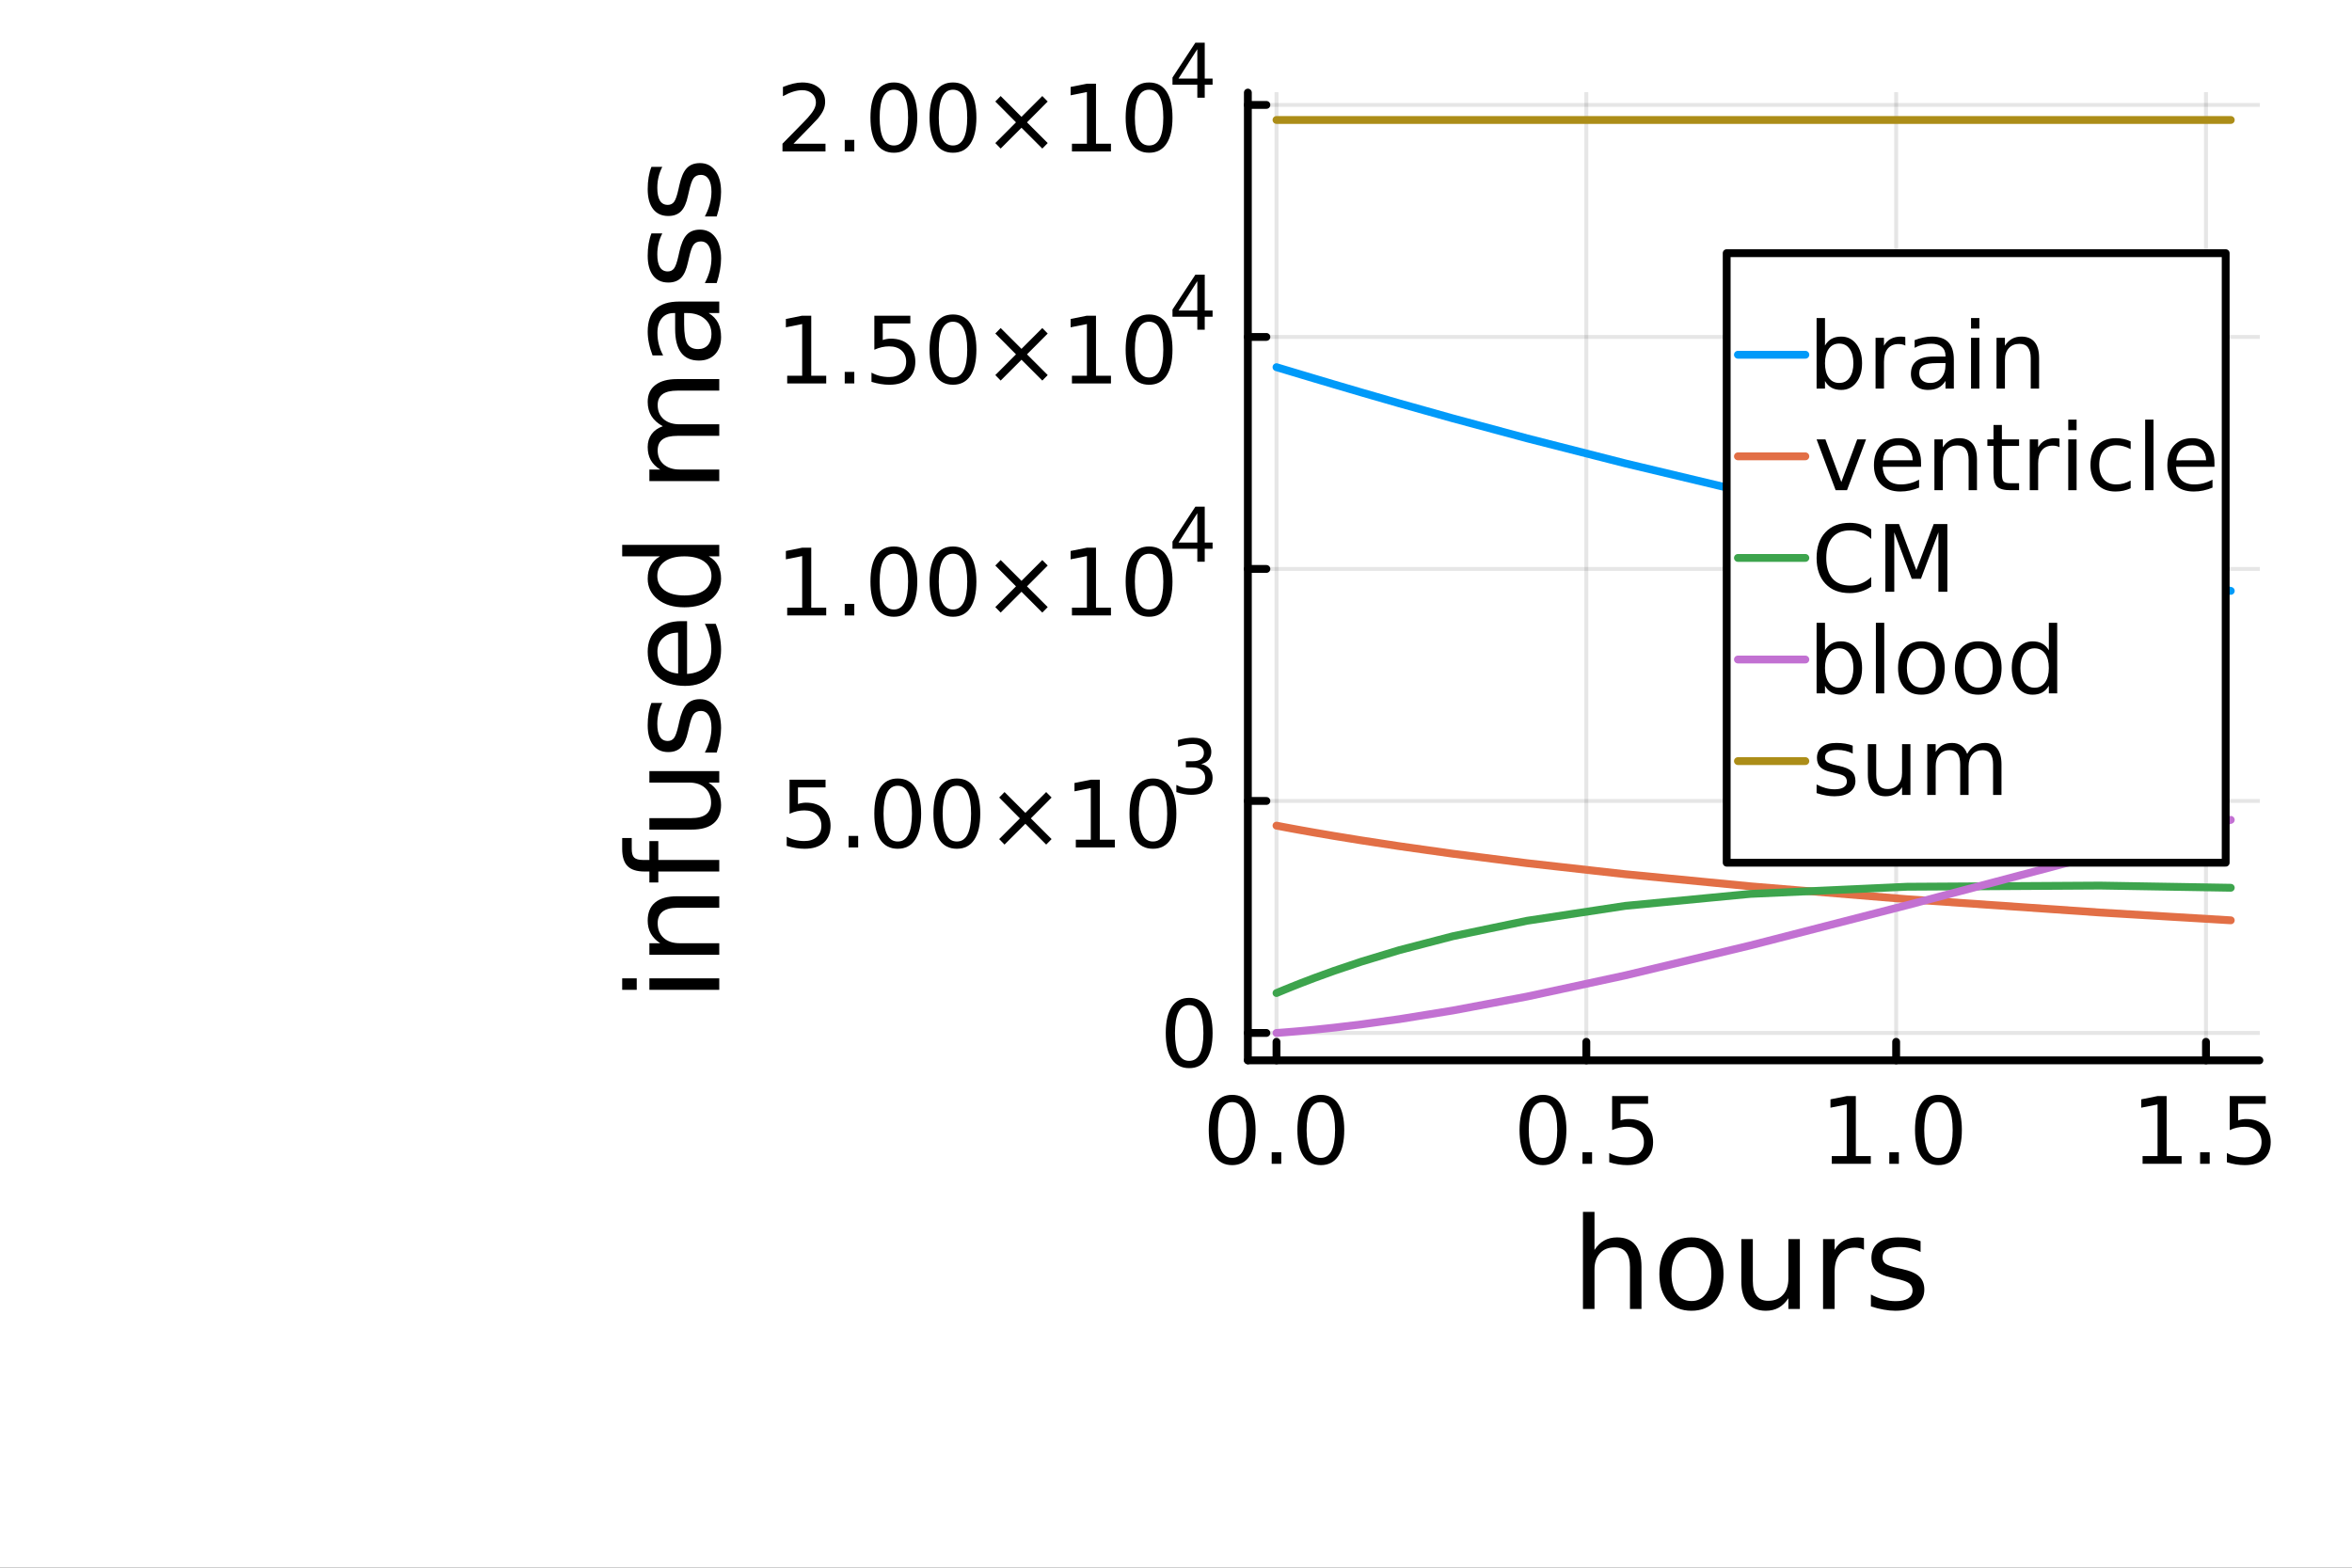 <?xml version="1.0" encoding="utf-8"?>
<svg xmlns="http://www.w3.org/2000/svg" xmlns:xlink="http://www.w3.org/1999/xlink" width="600" height="400" viewBox="0 0 2400 1600">
<rect x="0" y="0" width="2400" height="1600" fill="#333333" stroke="none"/>
<defs>
  <clipPath id="clip580">
    <rect x="0" y="0" width="2400" height="1600"/>
  </clipPath>
</defs>
<path clip-path="url(#clip580)" d="M0 1600 L2400 1600 L2400 0 L0 0  Z" fill="#ffffff" fill-rule="evenodd" fill-opacity="1"/>
<defs>
  <clipPath id="clip581">
    <rect x="480" y="0" width="1681" height="1600"/>
  </clipPath>
</defs>
<path clip-path="url(#clip580)" d="M1273.33 1082.2 L2305.51 1082.2 L2305.51 94.488 L1273.33 94.488  Z" fill="#ffffff" fill-rule="evenodd" fill-opacity="1"/>
<defs>
  <clipPath id="clip582">
    <rect x="1273" y="94" width="1033" height="989"/>
  </clipPath>
</defs>
<polyline clip-path="url(#clip582)" style="stroke:#000000; stroke-linecap:round; stroke-linejoin:round; stroke-width:4; stroke-opacity:0.1; fill:none" points="1302.55,1082.2 1302.55,94.488 "/>
<polyline clip-path="url(#clip582)" style="stroke:#000000; stroke-linecap:round; stroke-linejoin:round; stroke-width:4; stroke-opacity:0.1; fill:none" points="1618.7,1082.2 1618.7,94.488 "/>
<polyline clip-path="url(#clip582)" style="stroke:#000000; stroke-linecap:round; stroke-linejoin:round; stroke-width:4; stroke-opacity:0.1; fill:none" points="1934.85,1082.2 1934.85,94.488 "/>
<polyline clip-path="url(#clip582)" style="stroke:#000000; stroke-linecap:round; stroke-linejoin:round; stroke-width:4; stroke-opacity:0.1; fill:none" points="2251.01,1082.2 2251.01,94.488 "/>
<polyline clip-path="url(#clip580)" style="stroke:#000000; stroke-linecap:round; stroke-linejoin:round; stroke-width:8; stroke-opacity:1; fill:none" points="1273.33,1082.2 2305.51,1082.2 "/>
<polyline clip-path="url(#clip580)" style="stroke:#000000; stroke-linecap:round; stroke-linejoin:round; stroke-width:8; stroke-opacity:1; fill:none" points="1302.55,1082.2 1302.55,1063.3 "/>
<polyline clip-path="url(#clip580)" style="stroke:#000000; stroke-linecap:round; stroke-linejoin:round; stroke-width:8; stroke-opacity:1; fill:none" points="1618.7,1082.2 1618.7,1063.3 "/>
<polyline clip-path="url(#clip580)" style="stroke:#000000; stroke-linecap:round; stroke-linejoin:round; stroke-width:8; stroke-opacity:1; fill:none" points="1934.85,1082.2 1934.85,1063.3 "/>
<polyline clip-path="url(#clip580)" style="stroke:#000000; stroke-linecap:round; stroke-linejoin:round; stroke-width:8; stroke-opacity:1; fill:none" points="2251.01,1082.2 2251.01,1063.3 "/>
<path clip-path="url(#clip580)" d="M1257.31 1124.84 Q1250.09 1124.84 1246.44 1131.97 Q1242.82 1139.05 1242.82 1153.31 Q1242.82 1167.52 1246.44 1174.65 Q1250.09 1181.73 1257.31 1181.73 Q1264.58 1181.73 1268.19 1174.65 Q1271.85 1167.52 1271.85 1153.31 Q1271.85 1139.05 1268.19 1131.97 Q1264.58 1124.84 1257.31 1124.84 M1257.31 1117.43 Q1268.94 1117.43 1275.05 1126.64 Q1281.2 1135.81 1281.2 1153.31 Q1281.2 1170.76 1275.05 1179.98 Q1268.94 1189.14 1257.31 1189.14 Q1245.69 1189.14 1239.54 1179.98 Q1233.43 1170.76 1233.43 1153.31 Q1233.43 1135.81 1239.54 1126.64 Q1245.69 1117.43 1257.31 1117.43 Z" fill="#000000" fill-rule="nonzero" fill-opacity="1" /><path clip-path="url(#clip580)" d="M1297.64 1176.04 L1307.41 1176.04 L1307.41 1187.8 L1297.64 1187.8 L1297.64 1176.04 Z" fill="#000000" fill-rule="nonzero" fill-opacity="1" /><path clip-path="url(#clip580)" d="M1347.78 1124.84 Q1340.56 1124.84 1336.9 1131.97 Q1333.29 1139.05 1333.29 1153.31 Q1333.29 1167.52 1336.9 1174.65 Q1340.56 1181.73 1347.78 1181.73 Q1355.05 1181.73 1358.66 1174.65 Q1362.31 1167.52 1362.31 1153.31 Q1362.31 1139.05 1358.66 1131.97 Q1355.05 1124.84 1347.78 1124.84 M1347.78 1117.43 Q1359.4 1117.43 1365.51 1126.64 Q1371.67 1135.81 1371.67 1153.31 Q1371.67 1170.76 1365.51 1179.98 Q1359.4 1189.14 1347.78 1189.14 Q1336.16 1189.14 1330 1179.98 Q1323.89 1170.76 1323.89 1153.31 Q1323.89 1135.81 1330 1126.64 Q1336.16 1117.43 1347.78 1117.43 Z" fill="#000000" fill-rule="nonzero" fill-opacity="1" /><path clip-path="url(#clip580)" d="M1574.46 1124.84 Q1567.24 1124.84 1563.58 1131.97 Q1559.97 1139.05 1559.97 1153.31 Q1559.97 1167.52 1563.58 1174.65 Q1567.24 1181.73 1574.46 1181.73 Q1581.73 1181.73 1585.34 1174.65 Q1589 1167.52 1589 1153.31 Q1589 1139.05 1585.34 1131.97 Q1581.73 1124.84 1574.46 1124.84 M1574.46 1117.43 Q1586.08 1117.43 1592.2 1126.64 Q1598.35 1135.81 1598.35 1153.31 Q1598.35 1170.76 1592.2 1179.98 Q1586.08 1189.14 1574.46 1189.14 Q1562.84 1189.14 1556.69 1179.98 Q1550.57 1170.76 1550.57 1153.31 Q1550.57 1135.81 1556.69 1126.64 Q1562.84 1117.43 1574.46 1117.43 Z" fill="#000000" fill-rule="nonzero" fill-opacity="1" /><path clip-path="url(#clip580)" d="M1614.79 1176.04 L1624.56 1176.04 L1624.56 1187.8 L1614.79 1187.8 L1614.79 1176.04 Z" fill="#000000" fill-rule="nonzero" fill-opacity="1" /><path clip-path="url(#clip580)" d="M1645.02 1118.68 L1681.73 1118.68 L1681.73 1126.55 L1653.58 1126.55 L1653.58 1143.49 Q1655.62 1142.8 1657.66 1142.48 Q1659.69 1142.11 1661.73 1142.11 Q1673.31 1142.11 1680.07 1148.45 Q1686.82 1154.79 1686.82 1165.62 Q1686.82 1176.78 1679.88 1182.98 Q1672.94 1189.14 1660.3 1189.14 Q1655.94 1189.14 1651.41 1188.4 Q1646.92 1187.66 1642.1 1186.18 L1642.1 1176.78 Q1646.27 1179.05 1650.71 1180.16 Q1655.16 1181.27 1660.11 1181.27 Q1668.12 1181.27 1672.8 1177.06 Q1677.47 1172.85 1677.47 1165.62 Q1677.47 1158.4 1672.8 1154.19 Q1668.12 1149.98 1660.11 1149.98 Q1656.36 1149.98 1652.61 1150.81 Q1648.91 1151.64 1645.02 1153.4 L1645.02 1118.68 Z" fill="#000000" fill-rule="nonzero" fill-opacity="1" /><path clip-path="url(#clip580)" d="M1869.16 1179.93 L1884.44 1179.93 L1884.44 1127.2 L1867.82 1130.53 L1867.82 1122.01 L1884.34 1118.68 L1893.7 1118.68 L1893.7 1179.93 L1908.97 1179.93 L1908.97 1187.8 L1869.16 1187.8 L1869.16 1179.93 Z" fill="#000000" fill-rule="nonzero" fill-opacity="1" /><path clip-path="url(#clip580)" d="M1927.86 1176.04 L1937.63 1176.04 L1937.63 1187.8 L1927.86 1187.8 L1927.86 1176.04 Z" fill="#000000" fill-rule="nonzero" fill-opacity="1" /><path clip-path="url(#clip580)" d="M1978 1124.84 Q1970.78 1124.84 1967.12 1131.97 Q1963.51 1139.05 1963.51 1153.31 Q1963.51 1167.52 1967.12 1174.65 Q1970.78 1181.73 1978 1181.73 Q1985.27 1181.73 1988.88 1174.65 Q1992.54 1167.52 1992.54 1153.31 Q1992.54 1139.05 1988.88 1131.97 Q1985.27 1124.84 1978 1124.84 M1978 1117.43 Q1989.62 1117.43 1995.73 1126.64 Q2001.89 1135.81 2001.89 1153.31 Q2001.89 1170.76 1995.73 1179.98 Q1989.62 1189.14 1978 1189.14 Q1966.38 1189.14 1960.22 1179.98 Q1954.11 1170.76 1954.11 1153.31 Q1954.11 1135.81 1960.22 1126.64 Q1966.38 1117.43 1978 1117.43 Z" fill="#000000" fill-rule="nonzero" fill-opacity="1" /><path clip-path="url(#clip580)" d="M2186.31 1179.93 L2201.59 1179.93 L2201.59 1127.2 L2184.97 1130.53 L2184.97 1122.01 L2201.49 1118.68 L2210.85 1118.68 L2210.85 1179.93 L2226.12 1179.93 L2226.12 1187.8 L2186.31 1187.8 L2186.31 1179.93 Z" fill="#000000" fill-rule="nonzero" fill-opacity="1" /><path clip-path="url(#clip580)" d="M2245.01 1176.04 L2254.78 1176.04 L2254.78 1187.8 L2245.01 1187.8 L2245.01 1176.04 Z" fill="#000000" fill-rule="nonzero" fill-opacity="1" /><path clip-path="url(#clip580)" d="M2275.24 1118.68 L2311.96 1118.68 L2311.96 1126.55 L2283.81 1126.55 L2283.81 1143.49 Q2285.84 1142.8 2287.88 1142.48 Q2289.92 1142.11 2291.96 1142.11 Q2303.53 1142.11 2310.29 1148.45 Q2317.05 1154.79 2317.05 1165.62 Q2317.05 1176.78 2310.1 1182.98 Q2303.16 1189.14 2290.52 1189.14 Q2286.17 1189.14 2281.63 1188.4 Q2277.14 1187.66 2272.33 1186.18 L2272.33 1176.78 Q2276.49 1179.05 2280.94 1180.16 Q2285.38 1181.27 2290.34 1181.27 Q2298.34 1181.27 2303.02 1177.06 Q2307.7 1172.85 2307.7 1165.62 Q2307.7 1158.4 2303.02 1154.19 Q2298.34 1149.98 2290.34 1149.98 Q2286.59 1149.98 2282.84 1150.81 Q2279.13 1151.64 2275.24 1153.4 L2275.24 1118.68 Z" fill="#000000" fill-rule="nonzero" fill-opacity="1" /><path clip-path="url(#clip580)" d="M1674.97 1292.9 L1674.97 1335.93 L1663.25 1335.93 L1663.25 1293.28 Q1663.25 1283.16 1659.31 1278.13 Q1655.36 1273.1 1647.47 1273.1 Q1637.98 1273.1 1632.51 1279.15 Q1627.03 1285.19 1627.03 1295.63 L1627.03 1335.93 L1615.26 1335.93 L1615.26 1236.88 L1627.03 1236.88 L1627.03 1275.71 Q1631.23 1269.28 1636.9 1266.1 Q1642.63 1262.91 1650.08 1262.91 Q1662.36 1262.91 1668.67 1270.55 Q1674.97 1278.13 1674.97 1292.9 Z" fill="#000000" fill-rule="nonzero" fill-opacity="1" /><path clip-path="url(#clip580)" d="M1725.96 1272.84 Q1716.54 1272.84 1711.06 1280.23 Q1705.59 1287.55 1705.59 1300.34 Q1705.59 1313.14 1711 1320.52 Q1716.47 1327.84 1725.96 1327.84 Q1735.31 1327.84 1740.79 1320.46 Q1746.26 1313.07 1746.26 1300.34 Q1746.26 1287.68 1740.79 1280.29 Q1735.31 1272.84 1725.96 1272.84 M1725.96 1262.91 Q1741.23 1262.91 1749.96 1272.84 Q1758.68 1282.77 1758.68 1300.34 Q1758.68 1317.85 1749.96 1327.84 Q1741.23 1337.77 1725.96 1337.77 Q1710.62 1337.77 1701.89 1327.84 Q1693.24 1317.85 1693.24 1300.34 Q1693.24 1282.77 1701.89 1272.84 Q1710.62 1262.91 1725.96 1262.91 Z" fill="#000000" fill-rule="nonzero" fill-opacity="1" /><path clip-path="url(#clip580)" d="M1776.88 1307.79 L1776.88 1264.63 L1788.6 1264.63 L1788.6 1307.35 Q1788.6 1317.47 1792.54 1322.56 Q1796.49 1327.59 1804.38 1327.59 Q1813.87 1327.59 1819.34 1321.54 Q1824.88 1315.49 1824.88 1305.05 L1824.88 1264.63 L1836.59 1264.63 L1836.59 1335.93 L1824.88 1335.93 L1824.88 1324.98 Q1820.61 1331.47 1814.95 1334.65 Q1809.35 1337.77 1801.9 1337.77 Q1789.61 1337.77 1783.25 1330.13 Q1776.88 1322.5 1776.88 1307.79 M1806.36 1262.91 L1806.36 1262.91 Z" fill="#000000" fill-rule="nonzero" fill-opacity="1" /><path clip-path="url(#clip580)" d="M1902.03 1275.58 Q1900.06 1274.43 1897.7 1273.93 Q1895.41 1273.35 1892.61 1273.35 Q1882.68 1273.35 1877.33 1279.85 Q1872.05 1286.28 1872.05 1298.37 L1872.05 1335.93 L1860.27 1335.93 L1860.27 1264.63 L1872.05 1264.63 L1872.05 1275.71 Q1875.74 1269.22 1881.66 1266.1 Q1887.58 1262.91 1896.05 1262.91 Q1897.26 1262.91 1898.72 1263.1 Q1900.19 1263.23 1901.97 1263.55 L1902.03 1275.58 Z" fill="#000000" fill-rule="nonzero" fill-opacity="1" /><path clip-path="url(#clip580)" d="M1959.77 1266.73 L1959.77 1277.81 Q1954.8 1275.26 1949.46 1273.99 Q1944.11 1272.72 1938.38 1272.72 Q1929.66 1272.72 1925.27 1275.39 Q1920.94 1278.06 1920.94 1283.41 Q1920.94 1287.48 1924.06 1289.84 Q1927.18 1292.13 1936.6 1294.23 L1940.61 1295.12 Q1953.08 1297.8 1958.3 1302.7 Q1963.59 1307.54 1963.59 1316.26 Q1963.59 1326.19 1955.69 1331.98 Q1947.87 1337.77 1934.12 1337.77 Q1928.39 1337.77 1922.15 1336.63 Q1915.97 1335.55 1909.1 1333.32 L1909.1 1321.22 Q1915.59 1324.6 1921.89 1326.32 Q1928.2 1327.97 1934.37 1327.97 Q1942.65 1327.97 1947.1 1325.17 Q1951.56 1322.31 1951.56 1317.15 Q1951.56 1312.37 1948.31 1309.83 Q1945.13 1307.28 1934.24 1304.93 L1930.17 1303.97 Q1919.28 1301.68 1914.45 1296.97 Q1909.61 1292.2 1909.61 1283.92 Q1909.61 1273.86 1916.74 1268.39 Q1923.87 1262.91 1936.98 1262.91 Q1943.47 1262.91 1949.2 1263.87 Q1954.93 1264.82 1959.77 1266.73 Z" fill="#000000" fill-rule="nonzero" fill-opacity="1" /><polyline clip-path="url(#clip582)" style="stroke:#000000; stroke-linecap:round; stroke-linejoin:round; stroke-width:4; stroke-opacity:0.1; fill:none" points="1273.33,1054.25 2305.51,1054.25 "/>
<polyline clip-path="url(#clip582)" style="stroke:#000000; stroke-linecap:round; stroke-linejoin:round; stroke-width:4; stroke-opacity:0.1; fill:none" points="1273.33,817.456 2305.51,817.456 "/>
<polyline clip-path="url(#clip582)" style="stroke:#000000; stroke-linecap:round; stroke-linejoin:round; stroke-width:4; stroke-opacity:0.1; fill:none" points="1273.33,580.666 2305.51,580.666 "/>
<polyline clip-path="url(#clip582)" style="stroke:#000000; stroke-linecap:round; stroke-linejoin:round; stroke-width:4; stroke-opacity:0.1; fill:none" points="1273.33,343.875 2305.51,343.875 "/>
<polyline clip-path="url(#clip582)" style="stroke:#000000; stroke-linecap:round; stroke-linejoin:round; stroke-width:4; stroke-opacity:0.1; fill:none" points="1273.33,107.085 2305.51,107.085 "/>
<polyline clip-path="url(#clip580)" style="stroke:#000000; stroke-linecap:round; stroke-linejoin:round; stroke-width:8; stroke-opacity:1; fill:none" points="1273.33,1082.2 1273.33,94.488 "/>
<polyline clip-path="url(#clip580)" style="stroke:#000000; stroke-linecap:round; stroke-linejoin:round; stroke-width:8; stroke-opacity:1; fill:none" points="1273.33,1054.25 1292.23,1054.25 "/>
<polyline clip-path="url(#clip580)" style="stroke:#000000; stroke-linecap:round; stroke-linejoin:round; stroke-width:8; stroke-opacity:1; fill:none" points="1273.33,817.456 1292.23,817.456 "/>
<polyline clip-path="url(#clip580)" style="stroke:#000000; stroke-linecap:round; stroke-linejoin:round; stroke-width:8; stroke-opacity:1; fill:none" points="1273.33,580.666 1292.23,580.666 "/>
<polyline clip-path="url(#clip580)" style="stroke:#000000; stroke-linecap:round; stroke-linejoin:round; stroke-width:8; stroke-opacity:1; fill:none" points="1273.33,343.875 1292.23,343.875 "/>
<polyline clip-path="url(#clip580)" style="stroke:#000000; stroke-linecap:round; stroke-linejoin:round; stroke-width:8; stroke-opacity:1; fill:none" points="1273.33,107.085 1292.23,107.085 "/>
<path clip-path="url(#clip580)" d="M1213.44 1025.84 Q1206.22 1025.84 1202.57 1032.97 Q1198.95 1040.06 1198.95 1054.32 Q1198.95 1068.53 1202.57 1075.66 Q1206.22 1082.74 1213.44 1082.74 Q1220.71 1082.74 1224.32 1075.66 Q1227.98 1068.53 1227.98 1054.32 Q1227.98 1040.06 1224.32 1032.97 Q1220.71 1025.84 1213.44 1025.84 M1213.44 1018.44 Q1225.06 1018.44 1231.18 1027.65 Q1237.33 1036.82 1237.33 1054.32 Q1237.33 1071.77 1231.18 1080.98 Q1225.06 1090.15 1213.44 1090.15 Q1201.82 1090.15 1195.67 1080.98 Q1189.56 1071.77 1189.56 1054.32 Q1189.56 1036.82 1195.67 1027.65 Q1201.82 1018.44 1213.44 1018.44 Z" fill="#000000" fill-rule="nonzero" fill-opacity="1" /><path clip-path="url(#clip580)" d="M805.684 795.791 L842.396 795.791 L842.396 803.661 L814.248 803.661 L814.248 820.605 Q816.285 819.911 818.322 819.587 Q820.359 819.217 822.396 819.217 Q833.97 819.217 840.73 825.559 Q847.489 831.902 847.489 842.735 Q847.489 853.892 840.544 860.096 Q833.6 866.253 820.961 866.253 Q816.609 866.253 812.072 865.513 Q807.582 864.772 802.767 863.29 L802.767 853.892 Q806.933 856.161 811.378 857.272 Q815.822 858.383 820.776 858.383 Q828.785 858.383 833.461 854.17 Q838.137 849.957 838.137 842.735 Q838.137 835.513 833.461 831.3 Q828.785 827.087 820.776 827.087 Q817.026 827.087 813.276 827.92 Q809.572 828.754 805.684 830.513 L805.684 795.791 Z" fill="#000000" fill-rule="nonzero" fill-opacity="1" /><path clip-path="url(#clip580)" d="M865.915 853.152 L875.683 853.152 L875.683 864.911 L865.915 864.911 L865.915 853.152 Z" fill="#000000" fill-rule="nonzero" fill-opacity="1" /><path clip-path="url(#clip580)" d="M916.053 801.948 Q908.831 801.948 905.174 809.078 Q901.563 816.161 901.563 830.42 Q901.563 844.633 905.174 851.763 Q908.831 858.846 916.053 858.846 Q923.322 858.846 926.933 851.763 Q930.59 844.633 930.59 830.42 Q930.59 816.161 926.933 809.078 Q923.322 801.948 916.053 801.948 M916.053 794.541 Q927.674 794.541 933.785 803.754 Q939.942 812.92 939.942 830.42 Q939.942 847.874 933.785 857.087 Q927.674 866.253 916.053 866.253 Q904.433 866.253 898.276 857.087 Q892.165 847.874 892.165 830.42 Q892.165 812.92 898.276 803.754 Q904.433 794.541 916.053 794.541 Z" fill="#000000" fill-rule="nonzero" fill-opacity="1" /><path clip-path="url(#clip580)" d="M976.377 801.948 Q969.155 801.948 965.497 809.078 Q961.886 816.161 961.886 830.42 Q961.886 844.633 965.497 851.763 Q969.155 858.846 976.377 858.846 Q983.646 858.846 987.257 851.763 Q990.914 844.633 990.914 830.42 Q990.914 816.161 987.257 809.078 Q983.646 801.948 976.377 801.948 M976.377 794.541 Q987.997 794.541 994.108 803.754 Q1000.27 812.92 1000.27 830.42 Q1000.27 847.874 994.108 857.087 Q987.997 866.253 976.377 866.253 Q964.757 866.253 958.599 857.087 Q952.488 847.874 952.488 830.42 Q952.488 812.92 958.599 803.754 Q964.757 794.541 976.377 794.541 Z" fill="#000000" fill-rule="nonzero" fill-opacity="1" /><path clip-path="url(#clip580)" d="M1073.04 813.985 L1051.89 835.235 L1073.04 856.392 L1067.53 861.994 L1046.28 840.744 L1025.03 861.994 L1019.57 856.392 L1040.68 835.235 L1019.57 813.985 L1025.03 808.383 L1046.28 829.633 L1067.53 808.383 L1073.04 813.985 Z" fill="#000000" fill-rule="nonzero" fill-opacity="1" /><path clip-path="url(#clip580)" d="M1097.77 857.04 L1113.04 857.04 L1113.04 804.309 L1096.42 807.643 L1096.42 799.124 L1112.95 795.791 L1122.3 795.791 L1122.3 857.04 L1137.58 857.04 L1137.58 864.911 L1097.77 864.911 L1097.77 857.04 Z" fill="#000000" fill-rule="nonzero" fill-opacity="1" /><path clip-path="url(#clip580)" d="M1176.47 801.948 Q1169.25 801.948 1165.59 809.078 Q1161.98 816.161 1161.98 830.42 Q1161.98 844.633 1165.59 851.763 Q1169.25 858.846 1176.47 858.846 Q1183.74 858.846 1187.35 851.763 Q1191.01 844.633 1191.01 830.42 Q1191.01 816.161 1187.35 809.078 Q1183.74 801.948 1176.47 801.948 M1176.47 794.541 Q1188.09 794.541 1194.2 803.754 Q1200.36 812.92 1200.36 830.42 Q1200.36 847.874 1194.2 857.087 Q1188.09 866.253 1176.47 866.253 Q1164.85 866.253 1158.69 857.087 Q1152.58 847.874 1152.58 830.42 Q1152.58 812.92 1158.69 803.754 Q1164.85 794.541 1176.47 794.541 Z" fill="#000000" fill-rule="nonzero" fill-opacity="1" /><path clip-path="url(#clip580)" d="M1225.75 779.809 Q1231.2 780.976 1234.25 784.662 Q1237.33 788.348 1237.33 793.765 Q1237.33 802.078 1231.62 806.629 Q1225.9 811.181 1215.37 811.181 Q1211.83 811.181 1208.07 810.466 Q1204.34 809.789 1200.36 808.397 L1200.36 801.062 Q1203.52 802.905 1207.28 803.846 Q1211.04 804.786 1215.14 804.786 Q1222.29 804.786 1226.01 801.965 Q1229.77 799.144 1229.77 793.765 Q1229.77 788.8 1226.27 786.016 Q1222.81 783.195 1216.61 783.195 L1210.06 783.195 L1210.06 776.951 L1216.91 776.951 Q1222.51 776.951 1225.48 774.731 Q1228.46 772.474 1228.46 768.261 Q1228.46 763.936 1225.37 761.641 Q1222.32 759.309 1216.61 759.309 Q1213.49 759.309 1209.91 759.986 Q1206.34 760.663 1202.05 762.093 L1202.05 755.322 Q1206.38 754.118 1210.14 753.516 Q1213.94 752.914 1217.28 752.914 Q1225.94 752.914 1230.98 756.864 Q1236.02 760.776 1236.02 767.472 Q1236.02 772.136 1233.35 775.371 Q1230.68 778.568 1225.75 779.809 Z" fill="#000000" fill-rule="nonzero" fill-opacity="1" /><path clip-path="url(#clip580)" d="M803.262 620.25 L818.539 620.25 L818.539 567.519 L801.919 570.853 L801.919 562.334 L818.447 559.001 L827.799 559.001 L827.799 620.25 L843.076 620.25 L843.076 628.121 L803.262 628.121 L803.262 620.25 Z" fill="#000000" fill-rule="nonzero" fill-opacity="1" /><path clip-path="url(#clip580)" d="M861.965 616.362 L871.733 616.362 L871.733 628.121 L861.965 628.121 L861.965 616.362 Z" fill="#000000" fill-rule="nonzero" fill-opacity="1" /><path clip-path="url(#clip580)" d="M912.104 565.158 Q904.881 565.158 901.224 572.288 Q897.613 579.371 897.613 593.63 Q897.613 607.843 901.224 614.973 Q904.881 622.056 912.104 622.056 Q919.372 622.056 922.983 614.973 Q926.641 607.843 926.641 593.63 Q926.641 579.371 922.983 572.288 Q919.372 565.158 912.104 565.158 M912.104 557.751 Q923.724 557.751 929.835 566.964 Q935.992 576.13 935.992 593.63 Q935.992 611.084 929.835 620.297 Q923.724 629.463 912.104 629.463 Q900.483 629.463 894.326 620.297 Q888.215 611.084 888.215 593.63 Q888.215 576.13 894.326 566.964 Q900.483 557.751 912.104 557.751 Z" fill="#000000" fill-rule="nonzero" fill-opacity="1" /><path clip-path="url(#clip580)" d="M972.427 565.158 Q965.205 565.158 961.548 572.288 Q957.937 579.371 957.937 593.63 Q957.937 607.843 961.548 614.973 Q965.205 622.056 972.427 622.056 Q979.696 622.056 983.307 614.973 Q986.964 607.843 986.964 593.63 Q986.964 579.371 983.307 572.288 Q979.696 565.158 972.427 565.158 M972.427 557.751 Q984.048 557.751 990.159 566.964 Q996.316 576.13 996.316 593.63 Q996.316 611.084 990.159 620.297 Q984.048 629.463 972.427 629.463 Q960.807 629.463 954.65 620.297 Q948.539 611.084 948.539 593.63 Q948.539 576.13 954.65 566.964 Q960.807 557.751 972.427 557.751 Z" fill="#000000" fill-rule="nonzero" fill-opacity="1" /><path clip-path="url(#clip580)" d="M1069.09 577.195 L1047.94 598.445 L1069.09 619.602 L1063.58 625.204 L1042.33 603.954 L1021.08 625.204 L1015.62 619.602 L1036.73 598.445 L1015.62 577.195 L1021.08 571.593 L1042.33 592.843 L1063.58 571.593 L1069.09 577.195 Z" fill="#000000" fill-rule="nonzero" fill-opacity="1" /><path clip-path="url(#clip580)" d="M1093.82 620.25 L1109.09 620.25 L1109.09 567.519 L1092.47 570.853 L1092.47 562.334 L1109 559.001 L1118.35 559.001 L1118.35 620.25 L1133.63 620.25 L1133.63 628.121 L1093.82 628.121 L1093.82 620.25 Z" fill="#000000" fill-rule="nonzero" fill-opacity="1" /><path clip-path="url(#clip580)" d="M1172.52 565.158 Q1165.3 565.158 1161.64 572.288 Q1158.03 579.371 1158.03 593.63 Q1158.03 607.843 1161.64 614.973 Q1165.3 622.056 1172.52 622.056 Q1179.79 622.056 1183.4 614.973 Q1187.06 607.843 1187.06 593.63 Q1187.06 579.371 1183.4 572.288 Q1179.79 565.158 1172.52 565.158 M1172.52 557.751 Q1184.14 557.751 1190.25 566.964 Q1196.41 576.13 1196.41 593.63 Q1196.41 611.084 1190.25 620.297 Q1184.14 629.463 1172.52 629.463 Q1160.9 629.463 1154.74 620.297 Q1148.63 611.084 1148.63 593.63 Q1148.63 576.13 1154.74 566.964 Q1160.9 557.751 1172.52 557.751 Z" fill="#000000" fill-rule="nonzero" fill-opacity="1" /><path clip-path="url(#clip580)" d="M1221.76 523.76 L1202.58 553.74 L1221.76 553.74 L1221.76 523.76 M1219.77 517.14 L1229.32 517.14 L1229.32 553.74 L1237.33 553.74 L1237.33 560.059 L1229.32 560.059 L1229.32 573.3 L1221.76 573.3 L1221.76 560.059 L1196.41 560.059 L1196.41 552.724 L1219.77 517.14 Z" fill="#000000" fill-rule="nonzero" fill-opacity="1" /><path clip-path="url(#clip580)" d="M803.262 383.46 L818.539 383.46 L818.539 330.729 L801.919 334.062 L801.919 325.544 L818.447 322.211 L827.799 322.211 L827.799 383.46 L843.076 383.46 L843.076 391.331 L803.262 391.331 L803.262 383.46 Z" fill="#000000" fill-rule="nonzero" fill-opacity="1" /><path clip-path="url(#clip580)" d="M861.965 379.571 L871.733 379.571 L871.733 391.331 L861.965 391.331 L861.965 379.571 Z" fill="#000000" fill-rule="nonzero" fill-opacity="1" /><path clip-path="url(#clip580)" d="M892.196 322.211 L928.909 322.211 L928.909 330.081 L900.761 330.081 L900.761 347.025 Q902.798 346.331 904.835 346.007 Q906.872 345.636 908.909 345.636 Q920.483 345.636 927.242 351.979 Q934.002 358.322 934.002 369.155 Q934.002 380.312 927.057 386.516 Q920.113 392.673 907.474 392.673 Q903.122 392.673 898.585 391.933 Q894.094 391.192 889.28 389.71 L889.28 380.312 Q893.446 382.581 897.891 383.692 Q902.335 384.803 907.289 384.803 Q915.298 384.803 919.974 380.59 Q924.65 376.377 924.65 369.155 Q924.65 361.933 919.974 357.72 Q915.298 353.507 907.289 353.507 Q903.539 353.507 899.789 354.34 Q896.085 355.173 892.196 356.933 L892.196 322.211 Z" fill="#000000" fill-rule="nonzero" fill-opacity="1" /><path clip-path="url(#clip580)" d="M972.427 328.368 Q965.205 328.368 961.548 335.498 Q957.937 342.581 957.937 356.84 Q957.937 371.053 961.548 378.183 Q965.205 385.266 972.427 385.266 Q979.696 385.266 983.307 378.183 Q986.964 371.053 986.964 356.84 Q986.964 342.581 983.307 335.498 Q979.696 328.368 972.427 328.368 M972.427 320.961 Q984.048 320.961 990.159 330.174 Q996.316 339.34 996.316 356.84 Q996.316 374.294 990.159 383.507 Q984.048 392.673 972.427 392.673 Q960.807 392.673 954.65 383.507 Q948.539 374.294 948.539 356.84 Q948.539 339.34 954.65 330.174 Q960.807 320.961 972.427 320.961 Z" fill="#000000" fill-rule="nonzero" fill-opacity="1" /><path clip-path="url(#clip580)" d="M1069.09 340.405 L1047.94 361.655 L1069.09 382.812 L1063.58 388.414 L1042.33 367.164 L1021.08 388.414 L1015.62 382.812 L1036.73 361.655 L1015.62 340.405 L1021.08 334.803 L1042.33 356.053 L1063.58 334.803 L1069.09 340.405 Z" fill="#000000" fill-rule="nonzero" fill-opacity="1" /><path clip-path="url(#clip580)" d="M1093.82 383.46 L1109.09 383.46 L1109.09 330.729 L1092.47 334.062 L1092.47 325.544 L1109 322.211 L1118.35 322.211 L1118.35 383.46 L1133.63 383.46 L1133.63 391.331 L1093.82 391.331 L1093.82 383.46 Z" fill="#000000" fill-rule="nonzero" fill-opacity="1" /><path clip-path="url(#clip580)" d="M1172.52 328.368 Q1165.3 328.368 1161.64 335.498 Q1158.03 342.581 1158.03 356.84 Q1158.03 371.053 1161.64 378.183 Q1165.3 385.266 1172.52 385.266 Q1179.79 385.266 1183.4 378.183 Q1187.06 371.053 1187.06 356.84 Q1187.06 342.581 1183.4 335.498 Q1179.79 328.368 1172.52 328.368 M1172.52 320.961 Q1184.14 320.961 1190.25 330.174 Q1196.41 339.34 1196.41 356.84 Q1196.41 374.294 1190.25 383.507 Q1184.14 392.673 1172.52 392.673 Q1160.9 392.673 1154.74 383.507 Q1148.63 374.294 1148.63 356.84 Q1148.63 339.34 1154.74 330.174 Q1160.9 320.961 1172.52 320.961 Z" fill="#000000" fill-rule="nonzero" fill-opacity="1" /><path clip-path="url(#clip580)" d="M1221.76 286.97 L1202.58 316.95 L1221.76 316.95 L1221.76 286.97 M1219.77 280.35 L1229.32 280.35 L1229.32 316.95 L1237.33 316.95 L1237.33 323.269 L1229.32 323.269 L1229.32 336.51 L1221.76 336.51 L1221.76 323.269 L1196.41 323.269 L1196.41 315.934 L1219.77 280.35 Z" fill="#000000" fill-rule="nonzero" fill-opacity="1" /><path clip-path="url(#clip580)" d="M809.697 146.67 L842.336 146.67 L842.336 154.541 L798.447 154.541 L798.447 146.67 Q803.771 141.161 812.938 131.902 Q822.15 122.596 824.512 119.911 Q829.002 114.865 830.761 111.393 Q832.567 107.874 832.567 104.495 Q832.567 98.985 828.678 95.513 Q824.836 92.041 818.632 92.041 Q814.234 92.041 809.326 93.569 Q804.465 95.097 798.91 98.198 L798.91 88.754 Q804.558 86.486 809.465 85.328 Q814.373 84.171 818.447 84.171 Q829.187 84.171 835.576 89.541 Q841.965 94.911 841.965 103.893 Q841.965 108.152 840.345 111.995 Q838.771 115.791 834.558 120.976 Q833.4 122.319 827.197 128.754 Q820.993 135.143 809.697 146.67 Z" fill="#000000" fill-rule="nonzero" fill-opacity="1" /><path clip-path="url(#clip580)" d="M861.965 142.781 L871.733 142.781 L871.733 154.541 L861.965 154.541 L861.965 142.781 Z" fill="#000000" fill-rule="nonzero" fill-opacity="1" /><path clip-path="url(#clip580)" d="M912.104 91.578 Q904.881 91.578 901.224 98.708 Q897.613 105.791 897.613 120.05 Q897.613 134.263 901.224 141.393 Q904.881 148.476 912.104 148.476 Q919.372 148.476 922.983 141.393 Q926.641 134.263 926.641 120.05 Q926.641 105.791 922.983 98.708 Q919.372 91.578 912.104 91.578 M912.104 84.171 Q923.724 84.171 929.835 93.384 Q935.992 102.55 935.992 120.05 Q935.992 137.504 929.835 146.717 Q923.724 155.883 912.104 155.883 Q900.483 155.883 894.326 146.717 Q888.215 137.504 888.215 120.05 Q888.215 102.55 894.326 93.384 Q900.483 84.171 912.104 84.171 Z" fill="#000000" fill-rule="nonzero" fill-opacity="1" /><path clip-path="url(#clip580)" d="M972.427 91.578 Q965.205 91.578 961.548 98.708 Q957.937 105.791 957.937 120.05 Q957.937 134.263 961.548 141.393 Q965.205 148.476 972.427 148.476 Q979.696 148.476 983.307 141.393 Q986.964 134.263 986.964 120.05 Q986.964 105.791 983.307 98.708 Q979.696 91.578 972.427 91.578 M972.427 84.171 Q984.048 84.171 990.159 93.384 Q996.316 102.55 996.316 120.05 Q996.316 137.504 990.159 146.717 Q984.048 155.883 972.427 155.883 Q960.807 155.883 954.65 146.717 Q948.539 137.504 948.539 120.05 Q948.539 102.55 954.65 93.384 Q960.807 84.171 972.427 84.171 Z" fill="#000000" fill-rule="nonzero" fill-opacity="1" /><path clip-path="url(#clip580)" d="M1069.09 103.615 L1047.94 124.865 L1069.09 146.022 L1063.58 151.624 L1042.33 130.374 L1021.08 151.624 L1015.62 146.022 L1036.73 124.865 L1015.62 103.615 L1021.08 98.013 L1042.33 119.263 L1063.58 98.013 L1069.09 103.615 Z" fill="#000000" fill-rule="nonzero" fill-opacity="1" /><path clip-path="url(#clip580)" d="M1093.82 146.67 L1109.09 146.67 L1109.09 93.939 L1092.47 97.272 L1092.47 88.754 L1109 85.421 L1118.35 85.421 L1118.35 146.67 L1133.63 146.67 L1133.63 154.541 L1093.82 154.541 L1093.82 146.67 Z" fill="#000000" fill-rule="nonzero" fill-opacity="1" /><path clip-path="url(#clip580)" d="M1172.52 91.578 Q1165.3 91.578 1161.64 98.708 Q1158.03 105.791 1158.03 120.05 Q1158.03 134.263 1161.64 141.393 Q1165.3 148.476 1172.52 148.476 Q1179.79 148.476 1183.4 141.393 Q1187.06 134.263 1187.06 120.05 Q1187.06 105.791 1183.4 98.708 Q1179.79 91.578 1172.52 91.578 M1172.52 84.171 Q1184.14 84.171 1190.25 93.384 Q1196.41 102.55 1196.41 120.05 Q1196.41 137.504 1190.25 146.717 Q1184.14 155.883 1172.52 155.883 Q1160.9 155.883 1154.74 146.717 Q1148.63 137.504 1148.63 120.05 Q1148.63 102.55 1154.74 93.384 Q1160.9 84.171 1172.52 84.171 Z" fill="#000000" fill-rule="nonzero" fill-opacity="1" /><path clip-path="url(#clip580)" d="M1221.76 50.18 L1202.58 80.16 L1221.76 80.16 L1221.76 50.18 M1219.77 43.56 L1229.32 43.56 L1229.32 80.16 L1237.33 80.16 L1237.33 86.479 L1229.32 86.479 L1229.32 99.72 L1221.76 99.72 L1221.76 86.479 L1196.41 86.479 L1196.41 79.144 L1219.77 43.56 Z" fill="#000000" fill-rule="nonzero" fill-opacity="1" /><path clip-path="url(#clip580)" d="M662.639 1010.23 L662.639 998.518 L733.935 998.518 L733.935 1010.23 L662.639 1010.23 M634.884 1010.23 L634.884 998.518 L649.717 998.518 L649.717 1010.23 L634.884 1010.23 Z" fill="#000000" fill-rule="nonzero" fill-opacity="1" /><path clip-path="url(#clip580)" d="M690.903 914.746 L733.935 914.746 L733.935 926.458 L691.285 926.458 Q681.163 926.458 676.134 930.405 Q671.105 934.352 671.105 942.245 Q671.105 951.73 677.153 957.205 Q683.2 962.679 693.64 962.679 L733.935 962.679 L733.935 974.456 L662.639 974.456 L662.639 962.679 L673.715 962.679 Q667.286 958.478 664.103 952.812 Q660.92 947.083 660.92 939.635 Q660.92 927.35 668.559 921.048 Q676.134 914.746 690.903 914.746 Z" fill="#000000" fill-rule="nonzero" fill-opacity="1" /><path clip-path="url(#clip580)" d="M634.884 855.29 L644.624 855.29 L644.624 866.493 Q644.624 872.796 647.17 875.278 Q649.717 877.697 656.337 877.697 L662.639 877.697 L662.639 858.409 L671.742 858.409 L671.742 877.697 L733.935 877.697 L733.935 889.474 L671.742 889.474 L671.742 900.677 L662.639 900.677 L662.639 889.474 L657.674 889.474 Q645.77 889.474 640.359 883.936 Q634.884 878.397 634.884 866.366 L634.884 855.29 Z" fill="#000000" fill-rule="nonzero" fill-opacity="1" /><path clip-path="url(#clip580)" d="M705.798 846.696 L662.639 846.696 L662.639 834.983 L705.353 834.983 Q715.474 834.983 720.567 831.037 Q725.596 827.09 725.596 819.196 Q725.596 809.711 719.548 804.237 Q713.501 798.699 703.061 798.699 L662.639 798.699 L662.639 786.986 L733.935 786.986 L733.935 798.699 L722.986 798.699 Q729.479 802.964 732.662 808.629 Q735.781 814.231 735.781 821.679 Q735.781 833.965 728.142 840.33 Q720.503 846.696 705.798 846.696 M660.92 817.223 L660.92 817.223 Z" fill="#000000" fill-rule="nonzero" fill-opacity="1" /><path clip-path="url(#clip580)" d="M664.74 717.409 L675.816 717.409 Q673.27 722.374 671.997 727.721 Q670.723 733.068 670.723 738.797 Q670.723 747.518 673.397 751.911 Q676.071 756.239 681.418 756.239 Q685.492 756.239 687.847 753.12 Q690.139 750.001 692.239 740.58 L693.131 736.569 Q695.804 724.093 700.706 718.873 Q705.544 713.589 714.265 713.589 Q724.195 713.589 729.988 721.483 Q735.781 729.313 735.781 743.062 Q735.781 748.792 734.635 755.03 Q733.553 761.205 731.325 768.08 L719.23 768.08 Q722.604 761.587 724.323 755.285 Q725.978 748.983 725.978 742.808 Q725.978 734.532 723.177 730.076 Q720.312 725.62 715.156 725.62 Q710.382 725.62 707.835 728.867 Q705.289 732.05 702.934 742.935 L701.979 747.009 Q699.687 757.895 694.977 762.732 Q690.202 767.57 681.927 767.57 Q671.869 767.57 666.395 760.441 Q660.92 753.311 660.92 740.198 Q660.92 733.705 661.875 727.976 Q662.83 722.247 664.74 717.409 Z" fill="#000000" fill-rule="nonzero" fill-opacity="1" /><path clip-path="url(#clip580)" d="M695.359 633.954 L701.088 633.954 L701.088 687.808 Q713.183 687.044 719.548 680.551 Q725.85 673.995 725.85 662.345 Q725.85 655.598 724.195 649.296 Q722.54 642.93 719.23 636.691 L730.306 636.691 Q732.98 642.994 734.38 649.614 Q735.781 656.234 735.781 663.046 Q735.781 680.106 725.85 690.1 Q715.92 700.03 698.987 700.03 Q681.481 700.03 671.233 690.609 Q660.92 681.124 660.92 665.083 Q660.92 650.696 670.214 642.357 Q679.444 633.954 695.359 633.954 M691.921 645.667 Q682.309 645.794 676.58 651.078 Q670.851 656.298 670.851 664.955 Q670.851 674.758 676.389 680.679 Q681.927 686.535 691.985 687.426 L691.921 645.667 Z" fill="#000000" fill-rule="nonzero" fill-opacity="1" /><path clip-path="url(#clip580)" d="M673.461 567.815 L634.884 567.815 L634.884 556.102 L733.935 556.102 L733.935 567.815 L723.24 567.815 Q729.606 571.507 732.725 577.172 Q735.781 582.774 735.781 590.667 Q735.781 603.59 725.468 611.738 Q715.156 619.822 698.351 619.822 Q681.545 619.822 671.233 611.738 Q660.92 603.59 660.92 590.667 Q660.92 582.774 664.039 577.172 Q667.095 571.507 673.461 567.815 M698.351 607.728 Q711.273 607.728 718.657 602.444 Q725.978 597.097 725.978 587.803 Q725.978 578.509 718.657 573.162 Q711.273 567.815 698.351 567.815 Q685.428 567.815 678.108 573.162 Q670.723 578.509 670.723 587.803 Q670.723 597.097 678.108 602.444 Q685.428 607.728 698.351 607.728 Z" fill="#000000" fill-rule="nonzero" fill-opacity="1" /><path clip-path="url(#clip580)" d="M676.325 435.026 Q668.432 430.634 664.676 424.522 Q660.92 418.411 660.92 410.136 Q660.92 398.996 668.75 392.949 Q676.516 386.901 690.903 386.901 L733.935 386.901 L733.935 398.678 L691.285 398.678 Q681.036 398.678 676.071 402.306 Q671.105 405.935 671.105 413.382 Q671.105 422.485 677.153 427.769 Q683.2 433.053 693.64 433.053 L733.935 433.053 L733.935 444.829 L691.285 444.829 Q680.972 444.829 676.071 448.458 Q671.105 452.086 671.105 459.661 Q671.105 468.637 677.216 473.92 Q683.264 479.204 693.64 479.204 L733.935 479.204 L733.935 490.98 L662.639 490.98 L662.639 479.204 L673.715 479.204 Q667.159 475.194 664.039 469.592 Q660.92 463.99 660.92 456.287 Q660.92 448.521 664.867 443.11 Q668.814 437.636 676.325 435.026 Z" fill="#000000" fill-rule="nonzero" fill-opacity="1" /><path clip-path="url(#clip580)" d="M698.096 331.138 Q698.096 345.333 701.342 350.808 Q704.589 356.282 712.419 356.282 Q718.657 356.282 722.349 352.208 Q725.978 348.07 725.978 341.004 Q725.978 331.265 719.103 325.408 Q712.164 319.488 700.706 319.488 L698.096 319.488 L698.096 331.138 M693.258 307.775 L733.935 307.775 L733.935 319.488 L723.113 319.488 Q729.606 323.499 732.725 329.482 Q735.781 335.466 735.781 344.124 Q735.781 355.073 729.67 361.566 Q723.495 367.995 713.183 367.995 Q701.151 367.995 695.04 359.974 Q688.929 351.89 688.929 335.912 L688.929 319.488 L687.783 319.488 Q679.699 319.488 675.307 324.836 Q670.851 330.119 670.851 339.731 Q670.851 345.842 672.315 351.635 Q673.779 357.428 676.707 362.775 L665.885 362.775 Q663.403 356.346 662.193 350.298 Q660.92 344.251 660.92 338.522 Q660.92 323.053 668.941 315.414 Q676.962 307.775 693.258 307.775 Z" fill="#000000" fill-rule="nonzero" fill-opacity="1" /><path clip-path="url(#clip580)" d="M664.74 238.198 L675.816 238.198 Q673.27 243.163 671.997 248.511 Q670.723 253.858 670.723 259.587 Q670.723 268.308 673.397 272.7 Q676.071 277.029 681.418 277.029 Q685.492 277.029 687.847 273.91 Q690.139 270.791 692.239 261.369 L693.131 257.359 Q695.804 244.882 700.706 239.662 Q705.544 234.379 714.265 234.379 Q724.195 234.379 729.988 242.272 Q735.781 250.102 735.781 263.852 Q735.781 269.581 734.635 275.82 Q733.553 281.994 731.325 288.869 L719.23 288.869 Q722.604 282.376 724.323 276.074 Q725.978 269.772 725.978 263.597 Q725.978 255.322 723.177 250.866 Q720.312 246.41 715.156 246.41 Q710.382 246.41 707.835 249.657 Q705.289 252.839 702.934 263.725 L701.979 267.799 Q699.687 278.684 694.977 283.522 Q690.202 288.36 681.927 288.36 Q671.869 288.36 666.395 281.23 Q660.92 274.101 660.92 260.987 Q660.92 254.494 661.875 248.765 Q662.83 243.036 664.74 238.198 Z" fill="#000000" fill-rule="nonzero" fill-opacity="1" /><path clip-path="url(#clip580)" d="M664.74 170.276 L675.816 170.276 Q673.27 175.241 671.997 180.589 Q670.723 185.936 670.723 191.665 Q670.723 200.386 673.397 204.778 Q676.071 209.107 681.418 209.107 Q685.492 209.107 687.847 205.988 Q690.139 202.869 692.239 193.447 L693.131 189.437 Q695.804 176.96 700.706 171.74 Q705.544 166.457 714.265 166.457 Q724.195 166.457 729.988 174.35 Q735.781 182.18 735.781 195.93 Q735.781 201.659 734.635 207.897 Q733.553 214.072 731.325 220.947 L719.23 220.947 Q722.604 214.454 724.323 208.152 Q725.978 201.85 725.978 195.675 Q725.978 187.4 723.177 182.944 Q720.312 178.488 715.156 178.488 Q710.382 178.488 707.835 181.734 Q705.289 184.917 702.934 195.803 L701.979 199.877 Q699.687 210.762 694.977 215.6 Q690.202 220.438 681.927 220.438 Q671.869 220.438 666.395 213.308 Q660.92 206.179 660.92 193.065 Q660.92 186.572 661.875 180.843 Q662.83 175.114 664.74 170.276 Z" fill="#000000" fill-rule="nonzero" fill-opacity="1" /><polyline clip-path="url(#clip582)" style="stroke:#009af9; stroke-linecap:round; stroke-linejoin:round; stroke-width:8; stroke-opacity:1; fill:none" points="1302.55,374.756 1306.61,375.975 1311.27,377.374 1318.34,379.498 1327.8,382.334 1341.5,386.43 1361.11,392.26 1389.06,400.477 1428.08,411.737 1482.41,426.975 1558.17,447.368 1658.45,472.932 1785.96,503.324 1946.02,538.581 2143.01,578.24 2276.3,603.066 "/>
<polyline clip-path="url(#clip582)" style="stroke:#e26f46; stroke-linecap:round; stroke-linejoin:round; stroke-width:8; stroke-opacity:1; fill:none" points="1302.55,842.661 1306.61,843.44 1311.27,844.321 1318.34,845.639 1327.8,847.363 1341.5,849.791 1361.11,853.142 1389.06,857.69 1428.08,863.653 1482.41,871.316 1558.17,880.961 1658.45,892.218 1785.96,904.578 1946.02,917.751 2143.01,931.334 2276.3,939.283 "/>
<polyline clip-path="url(#clip582)" style="stroke:#3da44d; stroke-linecap:round; stroke-linejoin:round; stroke-width:8; stroke-opacity:1; fill:none" points="1302.55,1013.52 1306.61,1011.81 1311.27,1009.89 1318.34,1007.02 1327.8,1003.27 1341.5,998.04 1361.11,990.92 1389.06,981.5 1428.08,969.679 1482.41,955.548 1558.17,939.746 1658.45,924.528 1785.96,912.335 1946.02,905.019 2143.01,903.832 2276.3,906.06 "/>
<polyline clip-path="url(#clip582)" style="stroke:#c271d2; stroke-linecap:round; stroke-linejoin:round; stroke-width:8; stroke-opacity:1; fill:none" points="1302.55,1054.25 1306.61,1053.95 1311.27,1053.59 1318.34,1053.02 1327.8,1052.21 1341.5,1050.92 1361.11,1048.86 1389.06,1045.51 1428.08,1040.11 1482.41,1031.34 1558.17,1017.1 1658.45,995.501 1785.96,964.941 1946.02,923.828 2143.01,871.774 2276.3,836.769 "/>
<polyline clip-path="url(#clip582)" style="stroke:#ac8d18; stroke-linecap:round; stroke-linejoin:round; stroke-width:8; stroke-opacity:1; fill:none" points="1302.55,122.442 1306.61,122.442 1311.27,122.442 1318.34,122.442 1327.8,122.442 1341.5,122.442 1361.11,122.442 1389.06,122.442 1428.08,122.442 1482.41,122.442 1558.17,122.442 1658.45,122.442 1785.96,122.442 1946.02,122.442 2143.01,122.442 2276.3,122.442 "/>
<path clip-path="url(#clip580)" d="M1761.92 880.468 L2271.11 880.468 L2271.11 258.388 L1761.92 258.388  Z" fill="#ffffff" fill-rule="evenodd" fill-opacity="1"/>
<polyline clip-path="url(#clip580)" style="stroke:#000000; stroke-linecap:round; stroke-linejoin:round; stroke-width:8; stroke-opacity:1; fill:none" points="1761.92,880.468 2271.11,880.468 2271.11,258.388 1761.92,258.388 1761.92,880.468 "/>
<polyline clip-path="url(#clip580)" style="stroke:#009af9; stroke-linecap:round; stroke-linejoin:round; stroke-width:8; stroke-opacity:1; fill:none" points="1773.39,362.068 1842.2,362.068 "/>
<path clip-path="url(#clip580)" d="M1891.21 370.748 Q1891.21 361.35 1887.32 356.026 Q1883.48 350.656 1876.72 350.656 Q1869.96 350.656 1866.07 356.026 Q1862.23 361.35 1862.23 370.748 Q1862.23 380.146 1866.07 385.517 Q1869.96 390.841 1876.72 390.841 Q1883.48 390.841 1887.32 385.517 Q1891.21 380.146 1891.21 370.748 M1862.23 352.646 Q1864.92 348.017 1868.99 345.795 Q1873.11 343.526 1878.81 343.526 Q1888.25 343.526 1894.13 351.026 Q1900.06 358.526 1900.06 370.748 Q1900.06 382.97 1894.13 390.47 Q1888.25 397.97 1878.81 397.97 Q1873.11 397.97 1868.99 395.748 Q1864.92 393.48 1862.23 388.85 L1862.23 396.628 L1853.67 396.628 L1853.67 324.591 L1862.23 324.591 L1862.23 352.646 Z" fill="#000000" fill-rule="nonzero" fill-opacity="1" /><path clip-path="url(#clip580)" d="M1944.22 352.739 Q1942.79 351.906 1941.07 351.535 Q1939.41 351.119 1937.37 351.119 Q1930.15 351.119 1926.26 355.841 Q1922.42 360.517 1922.42 369.313 L1922.42 396.628 L1913.85 396.628 L1913.85 344.776 L1922.42 344.776 L1922.42 352.832 Q1925.1 348.109 1929.41 345.841 Q1933.71 343.526 1939.87 343.526 Q1940.75 343.526 1941.81 343.665 Q1942.88 343.758 1944.18 343.989 L1944.22 352.739 Z" fill="#000000" fill-rule="nonzero" fill-opacity="1" /><path clip-path="url(#clip580)" d="M1976.72 370.563 Q1966.4 370.563 1962.42 372.924 Q1958.44 375.285 1958.44 380.98 Q1958.44 385.517 1961.4 388.202 Q1964.41 390.841 1969.55 390.841 Q1976.63 390.841 1980.89 385.841 Q1985.19 380.794 1985.19 372.461 L1985.19 370.563 L1976.72 370.563 M1993.71 367.044 L1993.71 396.628 L1985.19 396.628 L1985.19 388.757 Q1982.28 393.48 1977.93 395.748 Q1973.57 397.97 1967.28 397.97 Q1959.31 397.97 1954.59 393.526 Q1949.92 389.035 1949.92 381.535 Q1949.92 372.785 1955.75 368.341 Q1961.63 363.896 1973.25 363.896 L1985.19 363.896 L1985.19 363.063 Q1985.19 357.183 1981.31 353.989 Q1977.46 350.748 1970.47 350.748 Q1966.03 350.748 1961.81 351.813 Q1957.6 352.878 1953.71 355.008 L1953.71 347.137 Q1958.39 345.332 1962.79 344.452 Q1967.19 343.526 1971.35 343.526 Q1982.6 343.526 1988.16 349.359 Q1993.71 355.193 1993.71 367.044 Z" fill="#000000" fill-rule="nonzero" fill-opacity="1" /><path clip-path="url(#clip580)" d="M2011.26 344.776 L2019.78 344.776 L2019.78 396.628 L2011.26 396.628 L2011.26 344.776 M2011.26 324.591 L2019.78 324.591 L2019.78 335.378 L2011.26 335.378 L2011.26 324.591 Z" fill="#000000" fill-rule="nonzero" fill-opacity="1" /><path clip-path="url(#clip580)" d="M2080.7 365.332 L2080.7 396.628 L2072.18 396.628 L2072.18 365.609 Q2072.18 358.248 2069.31 354.591 Q2066.44 350.933 2060.7 350.933 Q2053.8 350.933 2049.82 355.332 Q2045.84 359.73 2045.84 367.322 L2045.84 396.628 L2037.28 396.628 L2037.28 344.776 L2045.84 344.776 L2045.84 352.832 Q2048.9 348.156 2053.02 345.841 Q2057.18 343.526 2062.6 343.526 Q2071.54 343.526 2076.12 349.082 Q2080.7 354.591 2080.7 365.332 Z" fill="#000000" fill-rule="nonzero" fill-opacity="1" /><polyline clip-path="url(#clip580)" style="stroke:#e26f46; stroke-linecap:round; stroke-linejoin:round; stroke-width:8; stroke-opacity:1; fill:none" points="1773.39,465.748 1842.2,465.748 "/>
<path clip-path="url(#clip580)" d="M1853.67 448.456 L1862.69 448.456 L1878.9 491.974 L1895.1 448.456 L1904.13 448.456 L1884.69 500.308 L1873.11 500.308 L1853.67 448.456 Z" fill="#000000" fill-rule="nonzero" fill-opacity="1" /><path clip-path="url(#clip580)" d="M1960.24 472.252 L1960.24 476.419 L1921.07 476.419 Q1921.63 485.215 1926.35 489.845 Q1931.12 494.428 1939.59 494.428 Q1944.5 494.428 1949.08 493.224 Q1953.71 492.021 1958.25 489.613 L1958.25 497.669 Q1953.67 499.613 1948.85 500.632 Q1944.04 501.65 1939.08 501.65 Q1926.68 501.65 1919.41 494.428 Q1912.19 487.206 1912.19 474.891 Q1912.19 462.16 1919.04 454.706 Q1925.94 447.206 1937.6 447.206 Q1948.06 447.206 1954.13 453.965 Q1960.24 460.678 1960.24 472.252 M1951.72 469.752 Q1951.63 462.762 1947.79 458.595 Q1943.99 454.428 1937.69 454.428 Q1930.56 454.428 1926.26 458.456 Q1922 462.484 1921.35 469.799 L1951.72 469.752 Z" fill="#000000" fill-rule="nonzero" fill-opacity="1" /><path clip-path="url(#clip580)" d="M2017.32 469.012 L2017.32 500.308 L2008.81 500.308 L2008.81 469.289 Q2008.81 461.928 2005.93 458.271 Q2003.06 454.613 1997.32 454.613 Q1990.43 454.613 1986.44 459.012 Q1982.46 463.41 1982.46 471.002 L1982.46 500.308 L1973.9 500.308 L1973.9 448.456 L1982.46 448.456 L1982.46 456.512 Q1985.52 451.836 1989.64 449.521 Q1993.81 447.206 1999.22 447.206 Q2008.16 447.206 2012.74 452.762 Q2017.32 458.271 2017.32 469.012 Z" fill="#000000" fill-rule="nonzero" fill-opacity="1" /><path clip-path="url(#clip580)" d="M2042.74 433.734 L2042.74 448.456 L2060.29 448.456 L2060.29 455.076 L2042.74 455.076 L2042.74 483.224 Q2042.74 489.567 2044.45 491.373 Q2046.21 493.178 2051.54 493.178 L2060.29 493.178 L2060.29 500.308 L2051.54 500.308 Q2041.68 500.308 2037.93 496.65 Q2034.18 492.947 2034.18 483.224 L2034.18 455.076 L2027.93 455.076 L2027.93 448.456 L2034.18 448.456 L2034.18 433.734 L2042.74 433.734 Z" fill="#000000" fill-rule="nonzero" fill-opacity="1" /><path clip-path="url(#clip580)" d="M2101.54 456.419 Q2100.1 455.586 2098.39 455.215 Q2096.72 454.799 2094.68 454.799 Q2087.46 454.799 2083.57 459.521 Q2079.73 464.197 2079.73 472.993 L2079.73 500.308 L2071.17 500.308 L2071.17 448.456 L2079.73 448.456 L2079.73 456.512 Q2082.42 451.789 2086.72 449.521 Q2091.03 447.206 2097.18 447.206 Q2098.06 447.206 2099.13 447.345 Q2100.19 447.438 2101.49 447.669 L2101.54 456.419 Z" fill="#000000" fill-rule="nonzero" fill-opacity="1" /><path clip-path="url(#clip580)" d="M2110.47 448.456 L2118.99 448.456 L2118.99 500.308 L2110.47 500.308 L2110.47 448.456 M2110.47 428.271 L2118.99 428.271 L2118.99 439.058 L2110.47 439.058 L2110.47 428.271 Z" fill="#000000" fill-rule="nonzero" fill-opacity="1" /><path clip-path="url(#clip580)" d="M2174.13 450.447 L2174.13 458.41 Q2170.52 456.419 2166.86 455.447 Q2163.25 454.428 2159.55 454.428 Q2151.26 454.428 2146.67 459.706 Q2142.09 464.937 2142.09 474.428 Q2142.09 483.919 2146.67 489.197 Q2151.26 494.428 2159.55 494.428 Q2163.25 494.428 2166.86 493.456 Q2170.52 492.437 2174.13 490.447 L2174.13 498.317 Q2170.56 499.984 2166.72 500.817 Q2162.92 501.65 2158.62 501.65 Q2146.91 501.65 2140.01 494.289 Q2133.11 486.928 2133.11 474.428 Q2133.11 461.743 2140.05 454.475 Q2147.05 447.206 2159.17 447.206 Q2163.11 447.206 2166.86 448.039 Q2170.61 448.826 2174.13 450.447 Z" fill="#000000" fill-rule="nonzero" fill-opacity="1" /><path clip-path="url(#clip580)" d="M2188.94 428.271 L2197.46 428.271 L2197.46 500.308 L2188.94 500.308 L2188.94 428.271 Z" fill="#000000" fill-rule="nonzero" fill-opacity="1" /><path clip-path="url(#clip580)" d="M2259.64 472.252 L2259.64 476.419 L2220.47 476.419 Q2221.03 485.215 2225.75 489.845 Q2230.52 494.428 2238.99 494.428 Q2243.9 494.428 2248.48 493.224 Q2253.11 492.021 2257.65 489.613 L2257.65 497.669 Q2253.06 499.613 2248.25 500.632 Q2243.43 501.65 2238.48 501.65 Q2226.07 501.65 2218.8 494.428 Q2211.58 487.206 2211.58 474.891 Q2211.58 462.16 2218.43 454.706 Q2225.33 447.206 2237 447.206 Q2247.46 447.206 2253.53 453.965 Q2259.64 460.678 2259.64 472.252 M2251.12 469.752 Q2251.03 462.762 2247.18 458.595 Q2243.39 454.428 2237.09 454.428 Q2229.96 454.428 2225.66 458.456 Q2221.4 462.484 2220.75 469.799 L2251.12 469.752 Z" fill="#000000" fill-rule="nonzero" fill-opacity="1" /><polyline clip-path="url(#clip580)" style="stroke:#3da44d; stroke-linecap:round; stroke-linejoin:round; stroke-width:8; stroke-opacity:1; fill:none" points="1773.39,569.428 1842.2,569.428 "/>
<path clip-path="url(#clip580)" d="M1909.41 540.192 L1909.41 550.053 Q1904.69 545.655 1899.32 543.479 Q1893.99 541.303 1887.97 541.303 Q1876.12 541.303 1869.82 548.571 Q1863.53 555.793 1863.53 569.497 Q1863.53 583.154 1869.82 590.423 Q1876.12 597.645 1887.97 597.645 Q1893.99 597.645 1899.32 595.469 Q1904.69 593.293 1909.41 588.895 L1909.41 598.664 Q1904.5 601.997 1898.99 603.664 Q1893.53 605.33 1887.42 605.33 Q1871.72 605.33 1862.69 595.747 Q1853.67 586.117 1853.67 569.497 Q1853.67 552.831 1862.69 543.247 Q1871.72 533.618 1887.42 533.618 Q1893.62 533.618 1899.08 535.284 Q1904.59 536.905 1909.41 540.192 Z" fill="#000000" fill-rule="nonzero" fill-opacity="1" /><path clip-path="url(#clip580)" d="M1923.85 534.868 L1937.79 534.868 L1955.43 581.904 L1973.16 534.868 L1987.09 534.868 L1987.09 603.988 L1977.97 603.988 L1977.97 543.294 L1960.15 590.701 L1950.75 590.701 L1932.93 543.294 L1932.93 603.988 L1923.85 603.988 L1923.85 534.868 Z" fill="#000000" fill-rule="nonzero" fill-opacity="1" /><polyline clip-path="url(#clip580)" style="stroke:#c271d2; stroke-linecap:round; stroke-linejoin:round; stroke-width:8; stroke-opacity:1; fill:none" points="1773.39,673.108 1842.2,673.108 "/>
<path clip-path="url(#clip580)" d="M1891.21 681.788 Q1891.21 672.39 1887.32 667.066 Q1883.48 661.696 1876.72 661.696 Q1869.96 661.696 1866.07 667.066 Q1862.23 672.39 1862.23 681.788 Q1862.23 691.186 1866.07 696.557 Q1869.96 701.881 1876.72 701.881 Q1883.48 701.881 1887.32 696.557 Q1891.21 691.186 1891.21 681.788 M1862.23 663.686 Q1864.92 659.057 1868.99 656.835 Q1873.11 654.566 1878.81 654.566 Q1888.25 654.566 1894.13 662.066 Q1900.06 669.566 1900.06 681.788 Q1900.06 694.01 1894.13 701.51 Q1888.25 709.01 1878.81 709.01 Q1873.11 709.01 1868.99 706.788 Q1864.92 704.52 1862.23 699.89 L1862.23 707.668 L1853.67 707.668 L1853.67 635.631 L1862.23 635.631 L1862.23 663.686 Z" fill="#000000" fill-rule="nonzero" fill-opacity="1" /><path clip-path="url(#clip580)" d="M1914.18 635.631 L1922.69 635.631 L1922.69 707.668 L1914.18 707.668 L1914.18 635.631 Z" fill="#000000" fill-rule="nonzero" fill-opacity="1" /><path clip-path="url(#clip580)" d="M1960.61 661.788 Q1953.76 661.788 1949.78 667.159 Q1945.8 672.483 1945.8 681.788 Q1945.8 691.094 1949.73 696.464 Q1953.71 701.788 1960.61 701.788 Q1967.42 701.788 1971.4 696.418 Q1975.38 691.047 1975.38 681.788 Q1975.38 672.575 1971.4 667.205 Q1967.42 661.788 1960.61 661.788 M1960.61 654.566 Q1971.72 654.566 1978.06 661.788 Q1984.41 669.01 1984.41 681.788 Q1984.41 694.52 1978.06 701.788 Q1971.72 709.01 1960.61 709.01 Q1949.45 709.01 1943.11 701.788 Q1936.81 694.52 1936.81 681.788 Q1936.81 669.01 1943.11 661.788 Q1949.45 654.566 1960.61 654.566 Z" fill="#000000" fill-rule="nonzero" fill-opacity="1" /><path clip-path="url(#clip580)" d="M2018.62 661.788 Q2011.77 661.788 2007.79 667.159 Q2003.81 672.483 2003.81 681.788 Q2003.81 691.094 2007.74 696.464 Q2011.72 701.788 2018.62 701.788 Q2025.43 701.788 2029.41 696.418 Q2033.39 691.047 2033.39 681.788 Q2033.39 672.575 2029.41 667.205 Q2025.43 661.788 2018.62 661.788 M2018.62 654.566 Q2029.73 654.566 2036.07 661.788 Q2042.42 669.01 2042.42 681.788 Q2042.42 694.52 2036.07 701.788 Q2029.73 709.01 2018.62 709.01 Q2007.46 709.01 2001.12 701.788 Q1994.82 694.52 1994.82 681.788 Q1994.82 669.01 2001.12 661.788 Q2007.46 654.566 2018.62 654.566 Z" fill="#000000" fill-rule="nonzero" fill-opacity="1" /><path clip-path="url(#clip580)" d="M2090.66 663.686 L2090.66 635.631 L2099.18 635.631 L2099.18 707.668 L2090.66 707.668 L2090.66 699.89 Q2087.97 704.52 2083.85 706.788 Q2079.78 709.01 2074.04 709.01 Q2064.64 709.01 2058.71 701.51 Q2052.83 694.01 2052.83 681.788 Q2052.83 669.566 2058.71 662.066 Q2064.64 654.566 2074.04 654.566 Q2079.78 654.566 2083.85 656.835 Q2087.97 659.057 2090.66 663.686 M2061.63 681.788 Q2061.63 691.186 2065.47 696.557 Q2069.36 701.881 2076.12 701.881 Q2082.88 701.881 2086.77 696.557 Q2090.66 691.186 2090.66 681.788 Q2090.66 672.39 2086.77 667.066 Q2082.88 661.696 2076.12 661.696 Q2069.36 661.696 2065.47 667.066 Q2061.63 672.39 2061.63 681.788 Z" fill="#000000" fill-rule="nonzero" fill-opacity="1" /><polyline clip-path="url(#clip580)" style="stroke:#ac8d18; stroke-linecap:round; stroke-linejoin:round; stroke-width:8; stroke-opacity:1; fill:none" points="1773.39,776.788 1842.2,776.788 "/>
<path clip-path="url(#clip580)" d="M1890.52 761.024 L1890.52 769.079 Q1886.91 767.228 1883.02 766.302 Q1879.13 765.376 1874.96 765.376 Q1868.62 765.376 1865.43 767.32 Q1862.28 769.265 1862.28 773.153 Q1862.28 776.116 1864.55 777.829 Q1866.82 779.496 1873.67 781.024 L1876.58 781.672 Q1885.66 783.616 1889.45 787.181 Q1893.3 790.7 1893.3 797.042 Q1893.3 804.264 1887.56 808.477 Q1881.86 812.69 1871.86 812.69 Q1867.69 812.69 1863.16 811.857 Q1858.67 811.07 1853.67 809.45 L1853.67 800.653 Q1858.39 803.107 1862.97 804.357 Q1867.56 805.561 1872.05 805.561 Q1878.07 805.561 1881.31 803.524 Q1884.55 801.44 1884.55 797.69 Q1884.55 794.218 1882.19 792.366 Q1879.87 790.514 1871.95 788.801 L1868.99 788.107 Q1861.07 786.44 1857.56 783.014 Q1854.04 779.542 1854.04 773.524 Q1854.04 766.209 1859.22 762.228 Q1864.41 758.246 1873.94 758.246 Q1878.67 758.246 1882.83 758.941 Q1887 759.635 1890.52 761.024 Z" fill="#000000" fill-rule="nonzero" fill-opacity="1" /><path clip-path="url(#clip580)" d="M1905.98 790.885 L1905.98 759.496 L1914.5 759.496 L1914.5 790.561 Q1914.5 797.922 1917.37 801.625 Q1920.24 805.283 1925.98 805.283 Q1932.88 805.283 1936.86 800.885 Q1940.89 796.487 1940.89 788.894 L1940.89 759.496 L1949.41 759.496 L1949.41 811.348 L1940.89 811.348 L1940.89 803.385 Q1937.79 808.107 1933.67 810.422 Q1929.59 812.69 1924.18 812.69 Q1915.24 812.69 1910.61 807.135 Q1905.98 801.579 1905.98 790.885 M1927.42 758.246 L1927.42 758.246 Z" fill="#000000" fill-rule="nonzero" fill-opacity="1" /><path clip-path="url(#clip580)" d="M2007.32 769.45 Q2010.52 763.709 2014.96 760.978 Q2019.41 758.246 2025.43 758.246 Q2033.53 758.246 2037.93 763.941 Q2042.32 769.589 2042.32 780.052 L2042.32 811.348 L2033.76 811.348 L2033.76 780.329 Q2033.76 772.876 2031.12 769.265 Q2028.48 765.653 2023.06 765.653 Q2016.44 765.653 2012.6 770.052 Q2008.76 774.45 2008.76 782.042 L2008.76 811.348 L2000.19 811.348 L2000.19 780.329 Q2000.19 772.829 1997.56 769.265 Q1994.92 765.653 1989.41 765.653 Q1982.88 765.653 1979.04 770.098 Q1975.19 774.496 1975.19 782.042 L1975.19 811.348 L1966.63 811.348 L1966.63 759.496 L1975.19 759.496 L1975.19 767.552 Q1978.11 762.783 1982.18 760.515 Q1986.26 758.246 1991.86 758.246 Q1997.51 758.246 2001.44 761.116 Q2005.43 763.987 2007.32 769.45 Z" fill="#000000" fill-rule="nonzero" fill-opacity="1" /></svg>
